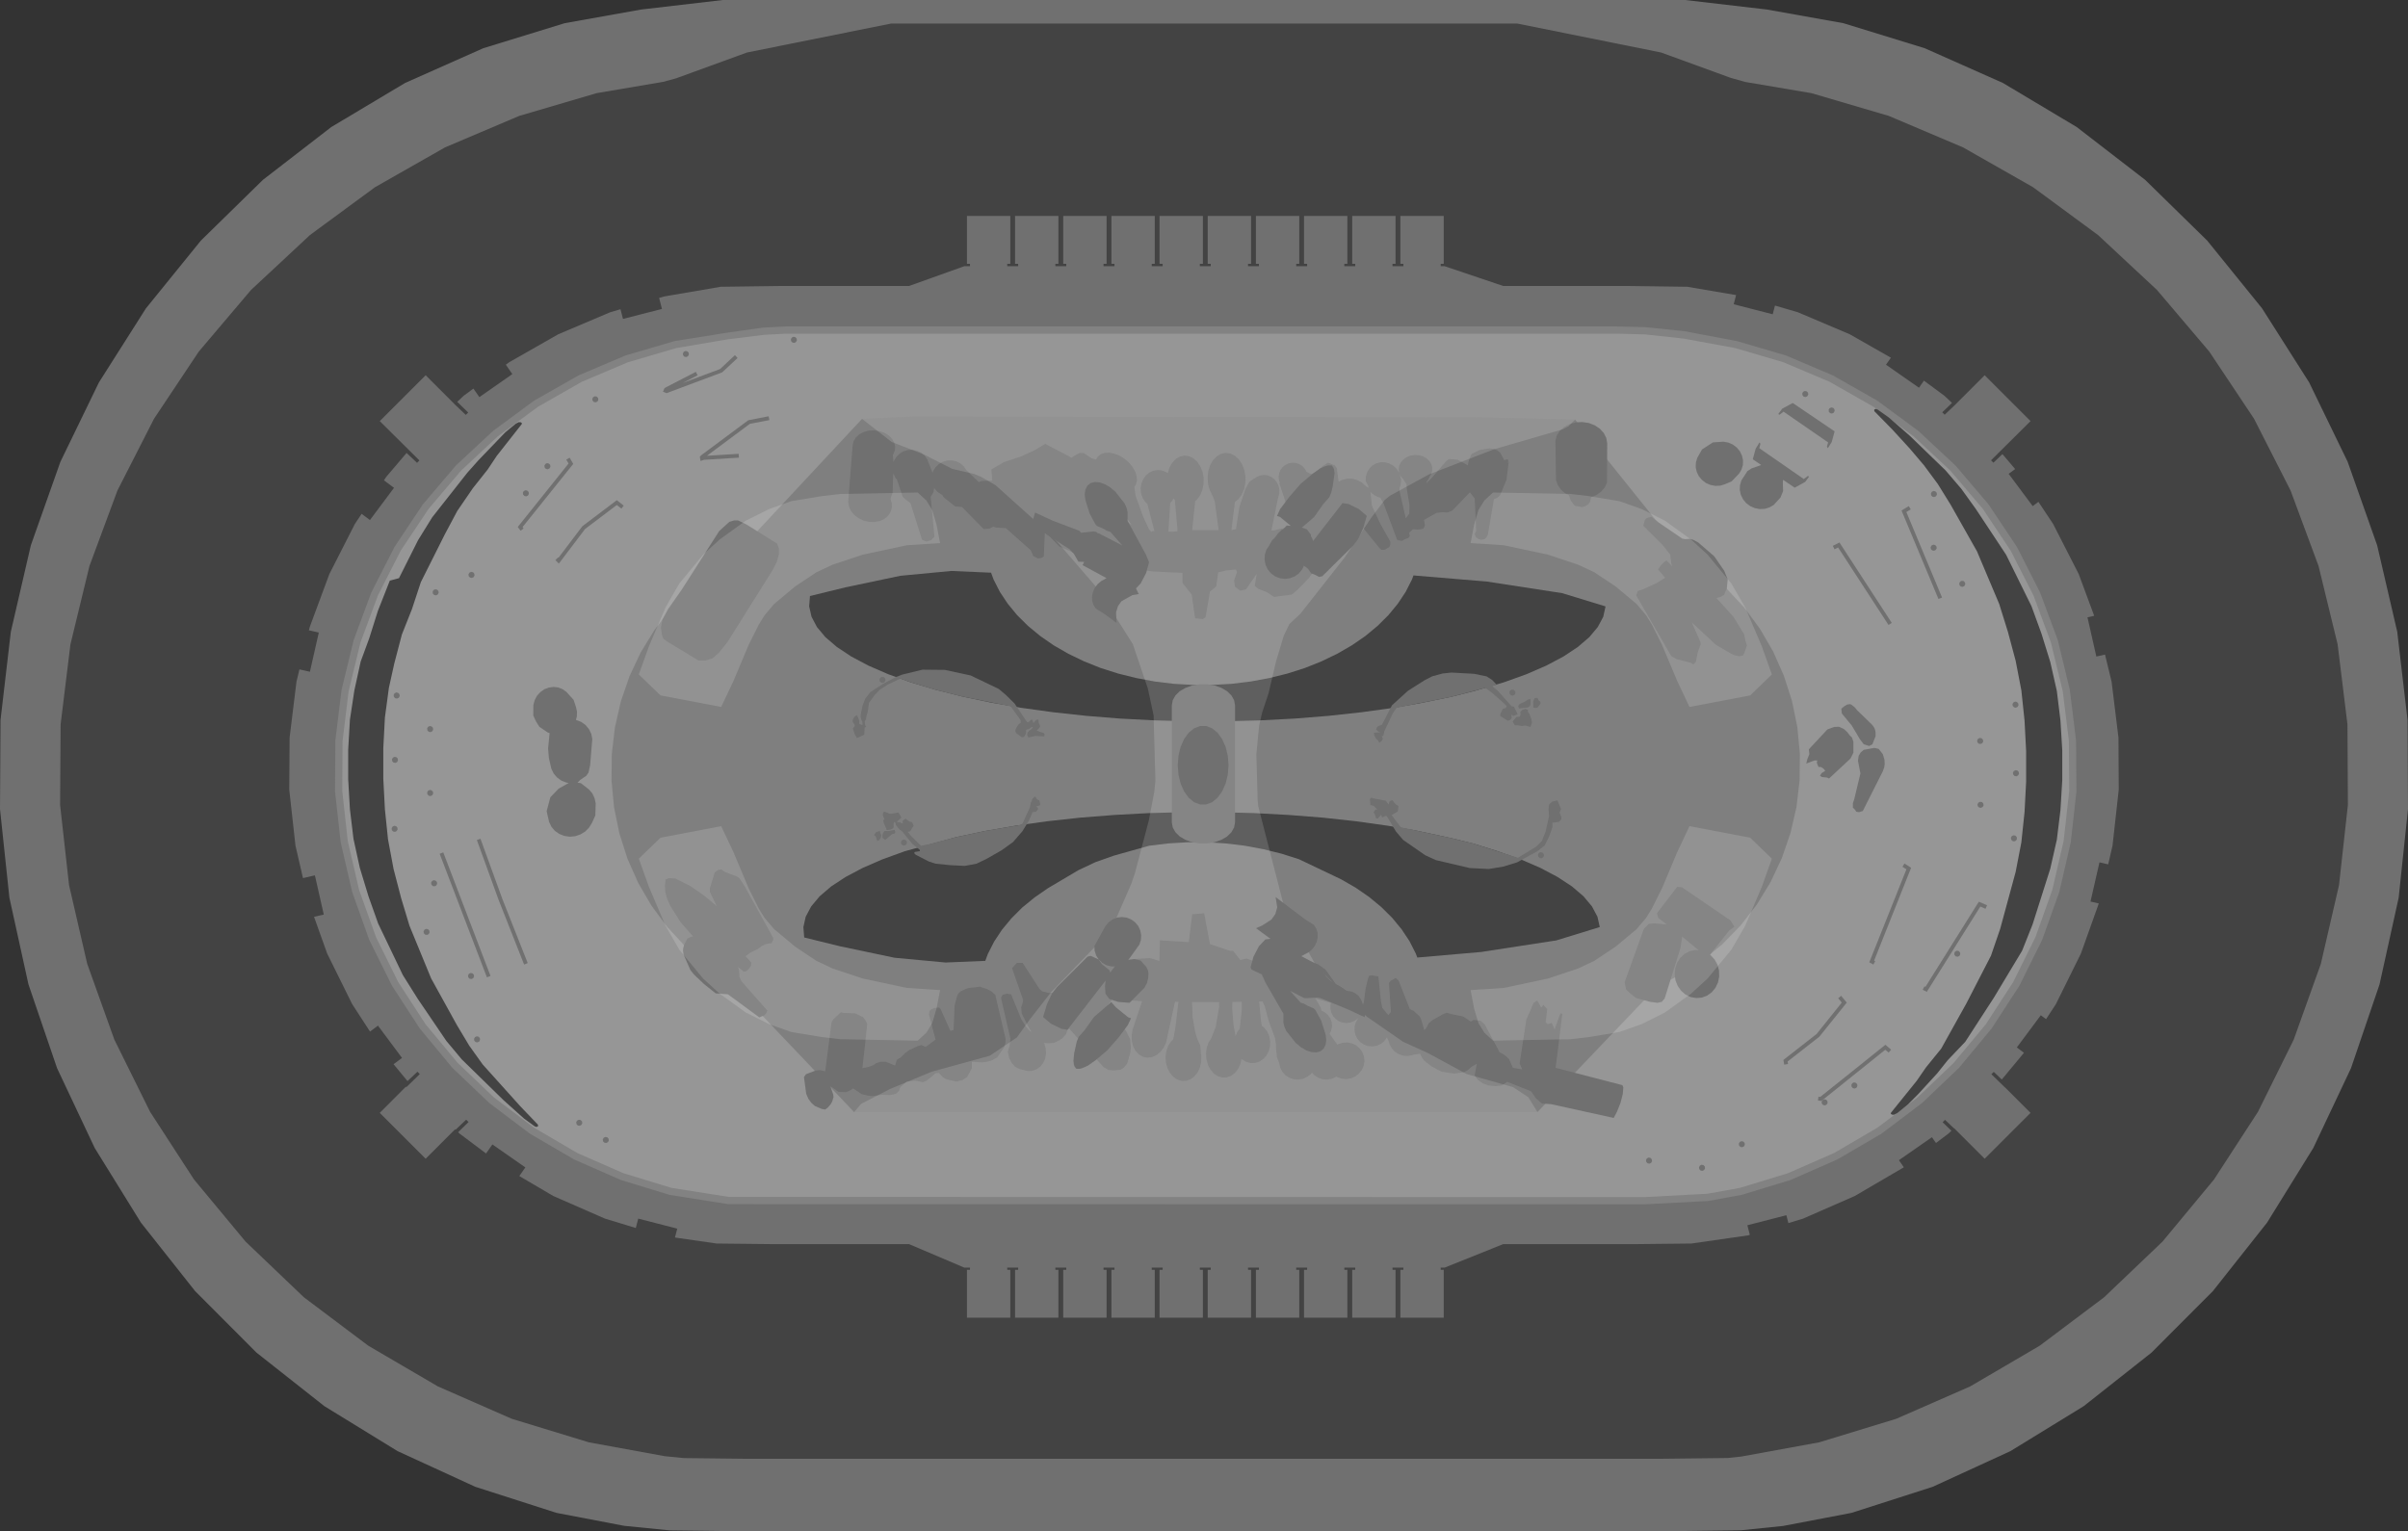 <?xml version="1.0" encoding="UTF-8" standalone="no"?>
<svg xmlns:ffdec="https://www.free-decompiler.com/flash" xmlns:xlink="http://www.w3.org/1999/xlink" ffdec:objectType="shape" height="1060.0px" width="1666.65px" xmlns="http://www.w3.org/2000/svg">
  <rect width="100%" height="100%" fill="#333333" stroke="none"/>
  <g transform="matrix(1.0, 0.0, 0.0, 1.0, 834.15, 531.0)">
    <path d="M603.2 -443.05 L650.55 -406.5 693.5 -364.45 731.5 -317.5 764.1 -266.2 790.75 -211.25 811.15 -153.45 825.05 -93.6 832.2 -32.4 832.5 29.2 826.05 90.5 812.8 150.55 793.05 208.55 766.95 263.8 734.95 315.5 697.45 362.9 654.95 405.5 608.05 442.55 557.3 473.7 503.5 498.4 447.3 516.45 399.95 525.5 370.65 528.5 330.9 529.0 -333.5 529.0 -370.65 528.55 -402.15 525.4 -448.95 516.45 -505.15 498.4 -558.95 473.7 -609.65 442.55 -656.6 405.5 -699.1 362.9 -736.6 315.5 -768.6 263.8 -794.65 208.55 -814.45 150.55 -827.65 90.5 -834.15 29.2 -833.8 -32.4 -826.65 -93.6 -812.8 -153.45 -792.35 -211.25 -765.7 -266.2 -733.15 -317.5 -695.1 -364.45 -652.15 -406.5 -604.85 -443.05 -553.8 -473.55 -499.7 -497.6 -443.3 -514.95 -390.4 -524.4 -333.8 -531.0 332.15 -531.0 388.8 -524.4 441.7 -514.95 498.05 -497.6 552.15 -473.55 603.2 -443.05" fill="#707070" fill-rule="evenodd" stroke="none"/>
    <path d="M524.55 -428.95 L573.05 -401.35 618.0 -368.25 658.8 -330.2 694.95 -287.6 725.9 -241.15 751.2 -191.45 770.6 -139.1 783.8 -84.85 790.6 -29.45 790.9 26.35 784.75 81.85 772.2 136.25 753.4 188.8 728.65 238.8 698.2 285.65 662.6 328.6 622.2 367.15 577.6 400.7 529.45 428.9 478.3 451.3 424.95 467.6 371.0 477.45 361.65 478.45 314.3 479.0 -316.9 479.0 -360.95 478.5 -374.0 477.2 -426.55 467.6 -479.95 451.3 -531.05 428.9 -579.25 400.7 -623.85 367.15 -664.2 328.6 -699.85 285.65 -730.25 238.8 -755.0 188.8 -773.8 136.25 -786.35 81.85 -792.55 26.35 -792.2 -29.45 -785.4 -84.85 -772.25 -139.1 -752.85 -191.45 -727.5 -241.15 -696.55 -287.6 -660.45 -330.2 -619.65 -368.25 -574.65 -401.35 -526.15 -428.95 -474.8 -450.75 -421.25 -466.5 -375.05 -474.35 -366.25 -476.75 -317.15 -494.65 -217.35 -514.7 216.0 -514.7 315.55 -494.65 363.55 -477.15 373.85 -474.25 419.6 -466.5 473.15 -450.75 524.55 -428.95" fill="#434343" fill-rule="evenodd" stroke="none"/>
    <path d="M392.8 -313.4 L394.35 -319.45 410.25 -314.8 446.15 -299.55 474.6 -283.35 471.2 -278.5 494.05 -262.55 497.45 -267.45 511.5 -257.1 516.9 -252.05 510.15 -245.55 511.8 -243.85 519.7 -251.35 519.7 -251.4 539.5 -271.2 571.25 -239.45 543.9 -212.3 545.55 -210.65 551.8 -216.6 560.6 -206.25 556.1 -202.95 572.75 -180.6 576.7 -183.55 586.85 -168.3 604.6 -133.55 615.3 -104.65 610.65 -103.6 616.8 -76.45 622.8 -77.8 627.35 -59.05 632.1 -20.35 632.3 15.7 628.0 54.45 625.0 67.45 618.95 66.05 612.75 93.2 618.5 94.5 606.1 129.2 588.8 164.2 582.0 174.6 578.35 171.9 561.75 194.2 566.7 197.9 551.35 216.4 545.8 211.1 544.15 212.75 553.6 221.95 553.6 221.85 571.25 239.5 539.5 271.25 518.35 250.1 518.25 250.2 512.05 244.3 510.4 246.0 516.5 251.9 514.4 253.85 505.8 260.35 503.0 256.35 480.15 272.25 483.5 277.1 483.25 277.35 449.6 297.05 413.85 312.7 403.65 315.8 402.25 310.35 375.25 317.3 376.95 323.95 375.85 324.3 336.5 329.95 299.25 330.35 206.3 330.35 165.7 346.65 163.0 346.65 163.0 348.15 165.1 348.15 165.1 381.3 135.1 381.3 135.1 348.15 137.2 348.15 137.2 346.65 129.65 346.65 129.65 348.15 131.75 348.15 131.75 381.3 101.75 381.3 101.75 348.15 103.85 348.15 103.85 346.65 96.3 346.65 96.3 348.15 98.4 348.15 98.4 381.3 68.4 381.3 68.4 348.15 70.55 348.15 70.55 346.65 63.0 346.65 63.0 348.15 65.1 348.15 65.1 381.3 35.1 381.3 35.1 348.15 37.2 348.15 37.2 346.65 29.65 346.65 29.65 348.15 31.75 348.15 31.75 381.3 1.75 381.3 1.75 348.15 3.85 348.15 3.85 346.65 -3.7 346.65 -3.7 348.15 -1.6 348.15 -1.6 381.3 -31.6 381.3 -31.6 348.15 -29.45 348.15 -29.45 346.65 -37.0 346.65 -37.0 348.15 -34.9 348.15 -34.9 381.3 -64.9 381.3 -64.9 348.15 -62.8 348.15 -62.8 346.65 -70.35 346.65 -70.35 348.15 -68.25 348.15 -68.25 381.3 -98.25 381.3 -98.25 348.15 -96.15 348.15 -96.15 346.65 -103.7 346.65 -103.7 348.15 -101.6 348.15 -101.6 381.3 -131.6 381.3 -131.6 348.15 -129.45 348.15 -129.45 346.65 -137.0 346.65 -137.0 348.15 -134.9 348.15 -134.9 381.3 -164.9 381.3 -164.9 348.15 -162.8 348.15 -162.8 346.65 -166.7 346.65 -205.0 330.35 -301.05 330.35 -338.15 329.95 -367.0 325.8 -365.4 319.65 -392.4 312.7 -394.1 319.2 -415.45 312.7 -451.2 297.05 -474.7 283.25 -470.55 277.25 -493.35 261.35 -497.75 267.6 -516.05 253.85 -517.05 252.9 -509.85 245.85 -511.5 244.2 -518.85 251.2 -519.15 250.85 -539.55 271.25 -571.3 239.5 -553.1 221.25 -553.05 221.85 -543.6 212.65 -545.25 211.0 -552.1 217.5 -561.75 205.8 -555.9 201.45 -572.55 179.1 -578.05 183.2 -590.4 164.2 -607.7 129.2 -616.8 103.75 -610.05 102.2 -616.2 75.05 -624.45 76.95 -629.65 54.45 -633.95 15.7 -633.7 -20.35 -628.95 -59.05 -626.9 -67.55 -619.65 -65.9 -613.5 -93.05 -620.35 -94.6 -619.75 -96.95 -606.2 -133.55 -588.5 -168.3 -583.85 -175.25 -578.1 -170.95 -561.45 -193.25 -568.4 -198.45 -566.9 -200.75 -552.75 -217.4 -545.5 -210.55 -543.85 -212.2 -571.3 -239.45 -539.55 -271.2 -519.65 -251.3 -519.65 -251.25 -511.75 -243.75 -510.1 -245.4 -517.7 -252.8 -513.1 -257.1 -506.5 -261.95 -502.35 -256.05 -479.55 -272.0 -484.05 -278.5 -481.65 -280.25 -447.8 -299.55 -411.85 -314.8 -404.7 -316.9 -402.95 -310.2 -376.0 -317.1 -377.95 -324.75 -374.45 -325.75 -335.3 -332.45 -293.95 -333.0 -205.0 -333.0 -166.7 -346.7 -162.8 -346.7 -162.8 -348.35 -164.9 -348.35 -164.9 -381.5 -134.9 -381.5 -134.9 -348.35 -137.0 -348.35 -137.0 -346.7 -129.45 -346.7 -129.45 -348.35 -131.6 -348.35 -131.6 -381.5 -101.6 -381.5 -101.6 -348.35 -103.7 -348.35 -103.7 -346.7 -96.15 -346.7 -96.15 -348.35 -98.25 -348.35 -98.25 -381.5 -68.25 -381.5 -68.25 -348.35 -70.35 -348.35 -70.35 -346.7 -62.8 -346.7 -62.8 -348.35 -64.9 -348.35 -64.9 -381.5 -34.9 -381.5 -34.9 -348.35 -37.0 -348.35 -37.0 -346.7 -29.45 -346.7 -29.45 -348.35 -31.6 -348.35 -31.6 -381.5 -1.6 -381.5 -1.6 -348.35 -3.7 -348.35 -3.7 -346.7 3.85 -346.7 3.85 -348.35 1.75 -348.35 1.75 -381.5 31.75 -381.5 31.75 -348.35 29.65 -348.35 29.65 -346.7 37.2 -346.7 37.2 -348.35 35.1 -348.35 35.1 -381.5 65.1 -381.5 65.1 -348.35 63.0 -348.35 63.0 -346.7 70.55 -346.7 70.55 -348.35 68.4 -348.35 68.4 -381.5 98.4 -381.5 98.4 -348.35 96.3 -348.35 96.3 -346.7 103.85 -346.7 103.85 -348.35 101.75 -348.35 101.75 -381.5 131.75 -381.5 131.75 -348.35 129.65 -348.35 129.65 -346.7 137.2 -346.7 137.2 -348.35 135.1 -348.35 135.1 -381.5 165.1 -381.5 165.1 -348.35 163.0 -348.35 163.0 -346.7 165.7 -346.7 206.3 -333.0 292.85 -333.0 333.65 -332.45 367.45 -326.7 365.8 -320.35 392.8 -313.4" fill="#707070" fill-rule="evenodd" stroke="none"/>
    <path d="M387.65 -287.0 L417.3 -276.0 468.0 -250.0 505.0 -218.35 535.65 -185.7 556.0 -156.7 570.65 -128.7 587.0 -89.0 599.3 -28.0 600.1 9.85 598.55 31.2 593.4 63.65 581.65 104.8 562.8 147.0 539.0 183.4 510.3 217.0 470.75 249.0 436.55 270.1 389.0 288.3 345.0 299.0 305.5 301.0 -291.0 301.0 -330.5 299.5 -389.45 289.4 -425.45 274.0 -458.35 256.3 -492.35 231.65 -515.7 210.3 -535.0 187.0 -554.35 159.65 -571.0 128.3 -583.0 99.0 -593.0 65.65 -600.35 21.0 -599.7 -23.0 -595.0 -53.0 -586.35 -86.35 -575.7 -117.7 -565.0 -139.7 -541.7 -175.7 -519.7 -203.7 -495.7 -227.0 -469.0 -247.0 -446.35 -261.0 -411.0 -279.0 -380.35 -287.7 -337.0 -297.0 -307.0 -302.0 295.0 -302.35 335.0 -298.35 387.65 -287.0" fill="#969696" fill-rule="evenodd" stroke="none"/>
    <path d="M373.1 -110.35 L383.9 -95.75 393.1 -79.95 400.5 -63.2 406.15 -45.65 409.85 -27.55 411.6 -9.15 411.4 9.35 409.25 27.75 405.1 45.75 399.1 63.15 391.3 79.75 381.8 95.3 370.65 109.65 358.1 122.6 344.2 134.0 329.25 143.7 Q321.3 147.65 313.3 151.55 L229.95 238.95 -243.0 238.95 -331.75 145.65 -346.55 135.65 -360.15 123.95 -372.4 110.7 -383.2 96.1 -392.4 80.35 -399.85 63.55 -405.45 46.05 -409.15 27.95 -410.9 9.5 -410.7 -9.0 -408.55 -27.35 -404.45 -45.35 -398.45 -62.8 -390.65 -79.4 -381.1 -94.95 -370.0 -109.3 -357.4 -122.25 -343.55 -133.65 -328.55 -143.35 -237.5 -241.0 -203.0 -242.5 189.5 -242.0 256.0 -240.5 332.45 -145.3 347.2 -135.25 360.8 -123.55 373.1 -110.35" fill="#7f7f7f" fill-rule="evenodd" stroke="none"/>
    <path d="M277.1 -111.15 L275.5 -103.95 271.7 -96.85 265.85 -89.85 257.9 -83.05 247.95 -76.45 236.05 -70.15 222.35 -64.2 206.9 -58.65 186.9 -52.75 170.8 -48.65 148.2 -44.0 130.45 -40.95 108.4 -37.9 85.55 -35.4 62.0 -33.5 38.0 -32.25 13.7 -31.6 -10.7 -31.6 -35.0 -32.25 -59.0 -33.5 -82.5 -35.4 -105.4 -37.9 -127.45 -40.95 -148.45 -44.6 -168.3 -48.8 -186.85 -53.5 -203.8 -58.6 -219.35 -64.2 -233.05 -70.15 -244.95 -76.45 -254.9 -83.05 -262.85 -89.85 -268.7 -96.85 -272.45 -103.95 -274.1 -111.15 -273.55 -118.35 -249.0 -124.35 -211.0 -132.35 -175.7 -135.7 -148.2 -134.5 -146.45 -129.75 -142.1 -121.2 -136.65 -113.0 -130.15 -105.1 -122.65 -97.65 -114.15 -90.65 -104.85 -84.2 -94.7 -78.35 -83.8 -73.1 -72.3 -68.5 -60.2 -64.65 -47.7 -61.55 -34.8 -59.15 -21.65 -57.55 -8.35 -56.8 5.0 -56.8 18.3 -57.55 31.45 -59.15 44.35 -61.55 56.9 -64.65 68.95 -68.5 80.45 -73.1 91.35 -78.35 101.5 -84.2 110.85 -90.65 119.3 -97.65 126.8 -105.1 133.3 -113.0 138.75 -121.2 143.1 -129.75 144.15 -132.6 195.0 -128.35 247.0 -120.35 277.1 -111.15" fill="#434343" fill-rule="evenodd" stroke="none"/>
    <path d="M58.0 33.25 L81.55 35.1 104.4 37.6 126.45 40.7 145.45 43.9 169.8 49.15 185.35 52.95 201.5 58.0 218.35 63.95 232.05 69.9 243.95 76.2 253.9 82.75 261.85 89.55 267.7 96.55 271.5 103.7 273.1 110.85 243.0 120.1 191.0 128.1 146.8 131.95 145.75 129.15 141.4 120.6 135.95 112.4 129.45 104.5 121.95 97.05 113.5 90.05 104.15 83.6 94.0 77.75 64.95 63.9 52.85 60.05 40.35 56.95 27.45 54.55 14.3 52.95 1.0 52.15 -12.35 52.15 -25.65 52.95 -38.8 54.55 -63.2 61.4 -75.95 65.9 -87.8 71.5 -108.85 83.95 -118.15 90.4 -126.65 97.35 -134.15 104.85 -140.65 112.7 -146.1 120.95 -150.45 129.5 -152.2 134.25 -179.7 135.4 -215.0 132.1 -253.0 124.1 -277.55 118.05 -278.1 110.85 -276.5 103.7 -272.7 96.55 -266.85 89.55 -258.9 82.75 -248.95 76.2 -237.05 69.9 -223.35 63.95 -207.9 58.35 -172.3 48.55 -152.45 44.35 -131.15 40.65 -109.4 37.6 -86.5 35.1 -63.0 33.25 -39.0 31.95 -14.7 31.3 9.7 31.3 34.0 31.95 58.0 33.25" fill="#434343" fill-rule="evenodd" stroke="none"/>
    <path d="M1.4 -57.25 L6.55 -56.4 11.2 -54.75 15.15 -52.45 18.15 -49.5 20.0 -46.2 20.65 -42.7 20.65 38.4 20.0 41.9 18.15 45.2 15.15 48.15 11.2 50.45 6.55 52.1 1.4 52.95 -3.85 52.95 -9.0 52.1 -13.65 50.45 -17.6 48.15 -20.6 45.2 -22.45 41.9 -23.1 38.4 -23.1 -42.7 -22.45 -46.2 -20.6 -49.5 -17.6 -52.45 -13.65 -54.75 -9.0 -56.4 -3.85 -57.25 1.4 -57.25" fill="#707070" fill-rule="evenodd" stroke="none"/>
    <path d="M25.3 162.6 L18.9 162.7 18.65 167.0 19.65 178.65 21.0 186.35 22.05 183.75 23.9 181.1 25.3 168.3 25.3 162.6 M19.3 127.3 L24.3 133.65 28.65 132.65 34.3 134.65 49.65 134.65 59.3 135.3 72.65 134.3 78.65 137.0 83.3 140.3 90.65 150.65 93.0 151.65 98.1 155.1 99.0 155.1 101.75 155.65 104.25 156.9 106.35 158.75 107.9 161.05 108.85 163.65 109.0 165.2 109.85 162.75 111.0 153.65 112.55 147.0 113.4 144.55 115.4 144.3 119.85 145.0 121.65 162.1 122.55 166.75 126.75 171.85 128.55 169.65 127.2 149.65 128.3 148.1 131.85 146.1 133.85 147.85 141.65 167.65 144.1 168.75 148.3 172.55 149.4 174.55 151.65 182.3 153.0 180.75 154.75 177.4 157.4 175.2 164.55 171.2 167.2 170.1 169.85 171.0 178.55 172.75 183.85 176.3 185.65 175.2 190.55 175.65 193.4 178.1 203.85 197.65 206.1 198.75 208.55 200.55 210.3 202.3 213.0 208.3 219.4 209.4 217.65 205.2 222.3 174.75 225.0 168.75 227.2 163.4 229.85 161.65 232.55 166.55 234.1 164.75 236.75 167.65 235.65 176.75 237.0 178.1 239.85 177.2 241.85 181.65 245.85 170.55 247.2 171.0 242.55 208.3 288.75 220.3 289.4 221.85 289.0 226.55 287.4 232.75 285.0 238.75 282.75 243.0 239.5 233.5 233.0 233.0 229.0 229.5 225.5 224.5 209.0 218.0 205.5 220.5 201.0 221.0 196.0 220.5 192.0 219.0 188.5 216.5 186.5 213.5 188.0 205.5 184.3 207.65 181.85 209.85 179.0 211.4 172.1 212.3 163.65 211.0 156.75 207.4 151.4 203.2 149.65 200.55 148.75 198.55 143.95 199.3 143.2 199.6 140.05 200.15 136.8 199.85 133.8 198.8 131.15 197.05 130.95 196.8 130.75 196.75 130.5 196.3 129.0 194.65 127.55 191.85 127.35 190.85 125.8 187.2 125.6 187.6 123.8 190.0 121.4 191.85 118.65 193.05 115.65 193.5 112.65 193.25 109.85 192.2 107.35 190.55 105.35 188.25 104.0 185.6 103.35 182.65 103.4 179.65 104.25 176.75 105.8 174.15 105.95 174.0 106.1 173.6 105.75 174.0 103.55 175.7 100.95 176.85 98.15 177.3 95.35 177.05 92.7 176.15 90.35 174.55 88.5 172.5 87.25 170.0 86.65 167.3 86.75 164.5 87.05 163.4 76.3 160.3 80.0 166.65 80.4 168.65 82.9 169.9 85.0 171.75 86.6 174.05 87.55 176.65 87.8 179.45 87.3 182.2 86.2 184.75 86.15 184.8 91.5 192.3 92.3 191.8 95.45 190.9 98.65 190.75 101.8 191.45 104.65 192.85 107.05 194.95 108.85 197.6 109.95 200.55 110.25 203.75 109.7 206.9 108.4 209.8 106.4 212.35 103.85 214.3 100.9 215.6 97.7 216.15 94.5 215.85 91.45 214.8 90.85 214.4 90.5 214.65 87.55 215.95 84.35 216.45 81.15 216.2 78.15 215.15 75.45 213.35 73.9 211.6 73.1 212.7 70.5 214.65 67.55 215.95 64.35 216.45 61.15 216.2 58.15 215.15 55.45 213.35 53.35 211.0 51.9 208.15 51.2 205.05 49.65 201.0 49.0 194.65 49.0 192.0 48.3 187.65 44.0 176.0 41.3 166.0 39.75 162.4 37.35 162.45 38.65 176.0 39.25 179.3 40.95 180.6 43.0 183.25 44.35 186.45 45.0 189.9 44.9 193.4 44.0 196.8 42.4 199.8 40.2 202.25 37.5 204.0 34.5 204.95 31.4 205.0 28.4 204.2 25.65 202.55 25.15 202.1 24.35 205.7 22.75 209.1 20.55 211.9 17.85 213.9 14.85 214.95 11.75 215.0 8.7 214.1 5.95 212.2 3.65 209.55 1.9 206.2 0.85 202.4 0.55 198.4 1.05 194.5 2.3 190.85 4.25 187.7 7.3 180.0 9.65 166.0 9.6 162.85 -9.1 162.8 -8.7 173.3 -7.0 183.0 -5.7 187.65 -3.35 193.0 -3.0 198.0 -3.05 198.2 -2.7 200.3 -2.8 204.25 -3.65 208.1 -5.25 211.5 -7.45 214.25 -10.15 216.25 -13.15 217.3 -16.25 217.35 -19.3 216.45 -22.05 214.55 -24.35 211.9 -26.1 208.55 -27.15 204.8 -27.45 200.85 -26.95 196.9 -25.7 193.3 -23.75 190.15 -22.25 188.7 -21.7 186.65 -20.35 178.3 -18.55 162.65 -20.9 162.6 -27.1 191.0 -28.8 194.5 -31.15 197.45 -33.9 199.65 -37.0 200.95 -40.15 201.3 -43.15 200.65 -45.9 199.05 -48.2 196.6 -49.85 193.5 -50.75 189.85 -50.9 185.95 -50.3 182.0 -43.7 162.2 -55.35 161.3 -58.7 160.0 -62.0 157.65 -67.55 165.2 -54.8 182.75 -51.9 188.55 -51.45 193.85 -51.7 197.4 -53.9 205.2 -56.15 208.1 -58.6 209.65 -63.25 210.1 -66.8 209.85 -70.35 207.85 -94.05 181.2 -95.35 182.0 -96.25 185.0 -98.75 187.75 -101.2 189.4 -104.75 191.05 -108.7 191.3 -111.65 191.05 -111.3 191.65 -110.35 195.05 -110.15 198.55 -110.75 201.9 -112.1 204.95 -114.15 207.5 -116.75 209.35 -119.75 210.4 -122.9 210.55 -128.5 209.15 -131.5 207.65 -133.95 204.9 -135.7 201.5 -136.6 197.0 -135.4 193.1 -134.8 188.1 -141.1 161.0 -141.25 159.65 -140.15 157.65 -137.25 157.0 -134.35 157.4 -127.25 174.75 -124.15 179.65 -121.25 183.0 -120.2 183.4 -122.7 179.3 -127.0 170.65 -127.35 166.4 -126.35 163.5 -126.0 161.3 -133.7 139.3 -130.35 135.65 -126.35 135.65 -114.7 153.65 -112.95 155.3 -108.0 156.55 -96.0 155.0 -89.35 143.65 -81.0 136.3 -74.7 134.65 -38.35 132.3 -31.7 134.3 -31.35 120.0 -11.35 121.3 -9.0 102.0 -0.7 101.3 3.3 122.65 17.3 127.3 19.3 127.3" fill="#707070" fill-rule="evenodd" stroke="none"/>
    <path d="M-371.7 -109.35 L-362.35 -122.7 -336.35 -163.35 -329.35 -169.7 -326.0 -170.7 -323.35 -170.7 -317.7 -168.0 -296.35 -154.7 -295.0 -151.35 -295.0 -147.35 -296.35 -142.35 -299.35 -136.35 -330.7 -86.35 -336.35 -79.35 -340.7 -75.35 -345.7 -73.7 -350.7 -73.7 -372.7 -87.0 -375.0 -88.7 -376.0 -91.35 -376.7 -96.7 -375.7 -102.0 -371.7 -109.35" fill="#707070" fill-rule="evenodd" stroke="none"/>
    <path d="M303.2 -167.0 L304.3 -171.0 305.65 -172.35 308.75 -173.25 313.85 -169.25 330.1 -158.15 332.1 -157.7 335.4 -157.9 337.85 -157.25 341.2 -155.45 352.3 -145.9 359.2 -135.9 361.65 -129.9 361.0 -123.25 359.85 -121.0 359.2 -119.25 357.2 -117.9 353.85 -117.0 365.65 -103.9 373.0 -91.9 374.1 -86.8 375.0 -84.15 373.2 -79.0 372.3 -77.25 369.65 -76.6 366.1 -77.45 364.1 -78.35 353.4 -84.6 336.75 -100.15 342.75 -86.6 343.0 -85.0 341.0 -79.7 339.65 -72.8 337.85 -71.0 336.1 -72.15 326.3 -74.6 322.55 -76.8 298.3 -118.8 299.4 -121.9 302.55 -122.8 312.3 -127.25 318.3 -131.0 313.4 -136.8 315.65 -139.9 317.65 -141.9 319.2 -143.0 323.2 -139.0 322.55 -141.25 321.85 -147.0 316.55 -153.7 303.2 -167.0" fill="#707070" fill-rule="evenodd" stroke="none"/>
    <path d="M326.65 83.0 L330.0 83.3 363.65 106.3 366.3 110.65 362.65 113.3 349.4 130.05 349.9 130.4 352.65 133.4 354.6 137.0 355.65 141.05 355.75 145.2 354.9 149.3 353.15 152.95 350.55 156.05 347.35 158.35 343.7 159.7 339.85 160.0 336.0 159.3 332.45 157.6 329.4 154.95 327.05 151.6 325.5 147.75 324.95 143.6 325.3 139.45 326.65 135.55 328.85 132.15 331.75 129.45 335.2 127.6 339.0 126.75 341.5 126.9 330.15 117.5 329.0 125.3 318.0 160.3 316.0 162.65 313.0 163.3 308.0 162.65 298.3 160.0 294.0 156.65 291.3 154.0 290.3 149.0 303.65 112.0 307.0 108.65 310.65 108.3 319.45 109.0 313.65 104.65 312.65 101.3 326.65 83.0" fill="#707070" fill-rule="evenodd" stroke="none"/>
    <path d="M430.65 -26.0 L435.3 -27.7 438.65 -27.85 442.15 -26.2 444.5 -24.0 446.15 -21.85 447.65 -20.35 448.65 -17.5 448.65 -9.85 446.65 -5.85 431.8 8.0 430.3 7.3 426.8 7.0 425.5 6.0 426.65 4.3 429.15 2.65 427.8 1.0 426.0 0.0 424.5 0.0 423.3 -2.85 423.65 -4.5 421.65 -4.5 416.0 -2.35 416.8 -5.5 418.15 -8.85 417.8 -12.2 430.65 -26.0" fill="#707070" fill-rule="evenodd" stroke="none"/>
    <path d="M463.15 -13.2 L466.15 -12.5 469.0 -8.85 470.15 -5.0 470.3 -2.0 470.0 0.15 469.0 3.0 455.15 30.5 452.5 31.3 450.65 31.0 449.65 29.5 448.3 28.15 448.3 25.0 449.15 22.65 453.5 4.5 451.8 -4.35 452.3 -7.7 453.65 -10.0 455.8 -11.85 463.15 -13.2" fill="#707070" fill-rule="evenodd" stroke="none"/>
    <path d="M464.0 -21.35 L461.8 -15.7 459.5 -14.5 455.8 -15.7 453.15 -19.2 447.5 -28.7 440.65 -37.0 440.3 -40.35 442.3 -42.0 444.3 -43.2 446.5 -43.5 447.8 -42.7 449.65 -41.2 451.15 -39.35 461.8 -29.0 463.15 -27.0 463.65 -25.7 464.0 -23.85 464.0 -21.35" fill="#707070" fill-rule="evenodd" stroke="none"/>
    <path d="M-257.45 174.75 L-252.15 169.85 -249.9 170.3 -242.35 170.55 -236.8 173.2 -234.6 176.3 -233.9 178.1 -237.25 208.55 -233.0 207.65 -229.9 206.55 -227.9 205.2 -224.8 204.1 -221.0 204.1 -214.6 206.75 -213.45 202.75 -210.6 201.0 -207.7 198.1 -205.0 196.1 -198.8 193.2 -196.35 192.55 -193.45 193.85 -186.6 188.75 -191.2 171.4 -190.85 169.05 -189.6 167.75 -187.35 166.9 -184.2 166.55 -183.1 167.65 -176.35 182.75 -174.15 182.1 -173.45 165.2 -171.9 159.2 -171.0 157.0 -169.25 155.4 -165.7 153.65 -163.45 153.0 -155.7 152.1 -153.7 153.0 -151.25 153.65 -147.9 155.4 -145.25 157.85 -138.15 188.3 -138.35 191.4 -139.25 194.3 -143.9 201.0 -147.25 203.0 -151.0 204.1 -154.6 204.55 -161.45 204.1 -161.45 208.55 -164.8 214.75 -167.9 216.75 -172.15 217.85 -179.0 216.3 -181.45 215.0 -184.35 211.85 -186.8 212.1 -188.6 213.85 -192.8 217.2 -195.45 218.3 -200.6 217.2 -206.6 217.85 -211.0 221.65 -211.9 224.3 -213.7 226.1 -215.7 226.75 -218.6 227.2 -223.45 227.0 -230.35 227.85 -233.0 227.65 -237.7 226.55 -243.7 222.55 -245.25 223.65 -248.6 225.2 -253.7 225.0 -259.45 221.0 -257.45 226.75 -257.25 228.55 -258.15 231.65 -259.0 233.2 -261.0 235.65 -263.0 237.2 -265.45 236.75 -270.15 234.75 -272.6 232.55 -274.6 229.85 -276.15 226.3 -277.7 214.75 -276.35 212.75 -269.9 210.3 -266.8 209.85 -263.0 210.75 -258.6 176.75 -257.45 174.75" fill="#707070" fill-rule="evenodd" stroke="none"/>
    <path d="M-371.0 77.0 L-366.8 77.2 -356.15 82.55 -346.6 89.2 -338.05 96.35 -342.8 86.55 -342.8 83.85 -339.45 73.0 -337.0 71.2 -334.8 71.0 -332.35 72.75 -324.6 75.65 -322.6 76.75 -318.7 82.65 -299.0 118.3 -299.0 119.65 -300.2 122.15 -301.7 122.15 -304.35 122.8 -307.2 124.15 -309.7 126.15 -314.7 128.5 -318.1 131.05 -314.15 135.4 -314.35 137.65 -315.7 139.65 -317.25 141.2 -318.6 141.65 -319.45 141.65 -323.25 138.55 -322.6 141.0 -322.35 145.4 -321.0 148.3 -303.0 168.75 -303.9 170.55 -305.0 171.85 -308.6 173.4 -330.35 157.4 -338.8 156.75 -346.6 150.55 -353.7 143.85 -356.35 140.55 -361.0 129.85 -361.45 127.2 -361.25 125.4 -360.6 123.0 -358.35 118.75 -355.9 117.65 -354.35 117.2 -355.0 116.75 -363.0 107.65 -370.15 96.3 -372.35 91.4 -373.7 86.55 -373.9 81.85 -373.45 77.85 -371.0 77.0" fill="#707070" fill-rule="evenodd" stroke="none"/>
    <path d="M242.4 -226.0 L243.4 -229.6 245.5 -232.8 248.5 -235.5 252.3 -237.45 256.55 -238.6 261.05 -238.8 265.5 -238.15 269.6 -236.55 273.15 -234.2 275.85 -231.2 277.6 -227.8 278.25 -224.15 278.1 -196.9 276.55 -193.5 273.95 -190.5 270.55 -188.15 267.2 -186.85 266.3 -183.45 265.2 -181.9 263.2 -180.6 261.0 -179.9 255.85 -180.8 253.0 -184.35 251.8 -188.05 249.4 -189.25 246.25 -191.95 244.0 -195.2 242.8 -198.75 242.4 -226.0" fill="#707070" fill-rule="evenodd" stroke="none"/>
    <path d="M-56.35 -175.0 L-63.35 -182.3 -59.35 -173.35 -50.9 -167.55 -56.35 -175.0 M-21.95 -185.9 L-22.8 -184.25 -24.2 -182.75 -25.45 -162.95 -22.5 -162.85 -19.3 -163.2 -19.2 -164.7 -21.05 -184.9 -21.95 -185.9 M135.4 -199.35 L135.8 -199.35 135.5 -198.1 135.55 -197.55 135.05 -194.5 134.5 -193.2 134.5 -191.0 138.85 -172.1 141.25 -175.45 141.4 -181.35 139.55 -192.35 139.3 -195.7 137.1 -199.25 136.85 -199.45 135.2 -201.45 134.3 -203.5 135.25 -200.7 135.4 -199.35 M-244.0 -222.8 L-243.35 -225.6 -241.75 -228.15 -239.4 -230.3 -236.4 -231.9 -233.0 -232.85 -229.3 -233.05 -225.65 -232.6 -222.2 -231.45 -219.2 -229.65 -216.85 -227.4 -215.3 -224.75 -214.6 -221.9 -214.8 -219.05 -215.95 -216.4 -216.15 -216.1 -215.8 -211.35 -215.6 -211.3 -215.35 -212.05 -213.7 -214.75 -211.45 -216.95 -208.7 -218.6 -205.6 -219.45 -202.4 -219.6 -199.3 -218.95 -196.5 -217.55 -194.1 -215.5 -192.35 -212.9 -188.7 -203.6 -188.35 -204.7 -186.7 -207.4 -184.45 -209.65 -181.7 -211.25 -178.6 -212.15 -175.4 -212.25 -172.3 -211.6 -169.5 -210.2 -167.1 -208.15 -165.35 -205.55 -156.7 -197.2 -154.7 -198.0 -147.4 -198.25 -148.0 -206.0 -139.35 -211.0 -127.35 -215.0 -118.0 -219.35 -110.7 -223.7 -92.4 -214.1 -90.6 -215.45 -86.8 -217.45 -83.9 -217.25 -78.6 -213.7 -75.5 -212.8 -74.5 -214.7 -72.45 -216.45 -69.7 -217.45 -66.45 -217.6 -62.9 -216.95 -59.25 -215.5 -55.75 -213.35 -52.65 -210.65 -50.1 -207.5 -48.3 -204.2 -47.35 -200.9 -47.25 -197.85 -48.1 -195.15 -49.05 -193.95 -48.15 -187.7 -43.0 -173.45 -38.85 -164.5 -37.25 -162.75 -36.35 -163.35 -35.15 -163.3 -40.05 -182.15 -41.6 -183.6 -43.35 -186.35 -44.4 -189.5 -44.7 -192.8 -44.2 -196.05 -43.0 -199.1 -41.15 -201.75 -38.75 -203.75 -35.95 -205.1 -32.95 -205.6 -29.9 -205.3 -27.0 -204.15 -25.95 -203.4 -24.75 -207.3 -22.8 -210.65 -20.35 -213.25 -17.4 -214.95 -14.3 -215.6 -11.1 -215.15 -8.1 -213.7 -5.45 -211.25 -3.3 -208.0 -1.8 -204.2 -1.05 -200.0 -1.15 -195.75 -2.0 -191.65 -3.55 -187.95 -5.8 -184.95 -6.9 -184.05 -9.0 -164.0 9.3 -164.0 6.65 -183.7 5.1 -187.8 5.05 -187.85 3.15 -191.6 2.0 -195.8 1.65 -200.3 2.1 -204.7 3.35 -208.8 5.35 -212.3 7.95 -215.05 10.95 -216.8 14.2 -217.45 17.5 -217.0 20.6 -215.45 23.35 -212.9 25.55 -209.55 27.1 -205.55 27.9 -201.15 27.8 -196.7 26.95 -192.4 25.3 -188.55 23.0 -185.4 20.6 -183.45 18.15 -164.0 21.3 -164.7 23.65 -180.0 28.0 -192.85 30.65 -197.5 34.3 -200.0 34.3 -199.75 35.7 -200.85 38.1 -201.85 40.7 -202.2 43.3 -201.85 45.75 -200.85 47.9 -199.2 49.6 -197.1 50.8 -194.65 51.35 -191.95 51.25 -189.2 50.5 -186.6 45.9 -164.0 46.15 -163.85 46.1 -163.65 47.8 -163.85 64.25 -167.65 56.0 -182.35 51.3 -196.35 51.65 -196.85 51.15 -198.1 50.8 -200.6 51.1 -203.1 52.0 -205.45 53.45 -207.45 55.4 -209.1 57.65 -210.15 60.1 -210.65 62.6 -210.5 65.0 -209.75 67.1 -208.45 68.85 -206.65 70.05 -204.45 72.3 -203.2 74.15 -202.7 78.0 -205.35 81.15 -208.2 85.0 -210.7 89.65 -208.85 91.15 -206.85 92.3 -197.85 92.4 -197.45 94.55 -198.65 98.05 -199.55 101.7 -199.6 105.2 -198.7 108.4 -197.0 111.1 -194.5 113.0 -193.25 112.8 -194.85 111.1 -198.0 111.2 -201.15 112.1 -204.1 113.65 -206.7 115.85 -208.8 118.5 -210.25 121.45 -211.0 124.5 -210.95 127.5 -210.1 130.25 -208.55 132.55 -206.35 134.2 -203.75 133.9 -206.2 134.3 -208.7 135.45 -211.0 137.25 -212.95 139.5 -214.55 142.2 -215.6 145.1 -216.0 148.0 -215.85 150.75 -215.05 153.2 -213.75 155.15 -211.9 156.5 -209.75 157.15 -207.35 157.1 -204.85 156.3 -202.45 155.3 -200.95 154.4 -199.0 153.2 -197.25 153.2 -196.5 157.0 -200.35 166.85 -211.8 168.75 -213.15 174.55 -212.8 181.85 -208.8 182.1 -210.6 183.0 -213.7 184.3 -216.6 189.85 -219.45 196.75 -220.6 199.65 -220.15 202.1 -219.25 204.3 -217.45 207.0 -212.35 208.55 -213.0 209.85 -212.6 209.45 -210.1 210.1 -211.45 208.55 -198.8 204.1 -188.15 202.3 -186.35 199.85 -185.45 195.65 -160.8 194.55 -158.8 193.2 -157.7 191.0 -157.25 189.0 -157.9 187.2 -159.25 186.55 -161.25 187.55 -163.45 186.55 -185.9 183.2 -190.15 171.0 -177.45 167.65 -176.15 164.1 -176.35 160.1 -175.9 151.4 -171.0 152.1 -167.25 151.2 -165.25 149.65 -164.6 146.55 -164.35 143.85 -164.6 141.15 -162.1 141.65 -160.0 140.65 -158.5 138.65 -157.85 136.15 -156.5 134.15 -156.85 132.8 -157.35 123.5 -182.35 121.2 -186.45 120.55 -186.5 117.7 -187.75 115.15 -189.6 114.35 -190.6 115.45 -180.75 121.3 -168.2 128.15 -156.0 128.15 -153.85 127.5 -152.35 124.5 -150.5 123.3 -150.35 122.0 -150.35 120.8 -151.35 107.55 -167.6 102.0 -160.35 88.65 -155.7 82.0 -147.7 77.3 -140.35 74.65 -135.0 72.0 -131.0 64.3 -123.0 60.0 -119.35 47.65 -117.7 42.65 -121.0 36.65 -123.35 34.3 -125.35 35.65 -133.7 28.3 -123.0 24.3 -122.0 20.65 -124.7 20.0 -129.0 22.0 -135.0 21.3 -136.7 14.3 -136.0 9.0 -134.7 7.65 -125.0 3.3 -121.35 0.3 -103.7 -1.7 -102.35 -7.0 -103.0 -9.35 -119.35 -15.7 -127.35 -15.7 -134.35 -36.35 -135.35 -68.0 -139.7 -82.35 -143.7 -90.35 -148.0 -101.0 -152.7 -109.35 -161.35 -111.0 -162.0 -111.7 -145.7 -113.35 -144.7 -115.7 -144.35 -119.0 -146.0 -120.7 -150.0 -138.0 -165.35 -144.35 -165.7 -146.7 -166.35 -149.35 -165.0 -153.35 -164.7 -168.35 -180.0 -173.0 -180.35 -181.0 -186.7 -182.05 -188.45 -182.6 -188.65 -185.25 -190.4 -187.3 -192.75 -187.6 -193.3 -188.0 -190.35 -190.0 -187.0 -187.35 -159.35 -189.7 -157.0 -193.0 -156.0 -196.0 -157.35 -204.0 -182.7 -206.35 -184.35 -209.35 -187.0 -213.35 -199.0 -214.3 -200.05 -215.75 -202.85 -215.9 -203.55 -216.35 -189.7 -217.65 -186.35 -217.7 -185.7 -217.8 -185.5 -216.9 -182.7 -216.85 -179.55 -217.75 -176.5 -219.5 -173.85 -222.05 -171.7 -225.25 -170.25 -228.8 -169.55 -232.6 -169.65 -236.35 -170.5 -239.8 -172.15 -242.8 -174.4 -245.1 -177.15 -246.55 -180.25 -247.1 -183.45 -244.0 -222.8" fill="#707070" fill-rule="evenodd" stroke="none"/>
    <path d="M214.3 -28.85 L212.8 -31.5 215.3 -34.5 217.65 -34.85 218.3 -36.2 218.15 -38.2 219.5 -39.5 221.5 -40.2 223.5 -39.5 223.3 -38.35 224.5 -36.5 225.8 -33.0 226.15 -30.5 225.15 -27.7 221.5 -28.7 219.15 -28.35 216.3 -28.85 214.3 -28.85" fill="#707070" fill-rule="evenodd" stroke="none"/>
    <path d="M228.0 -47.7 L230.0 -47.85 230.8 -46.0 232.0 -45.2 232.15 -44.0 230.3 -41.35 229.15 -40.85 227.0 -41.0 227.15 -43.7 227.0 -45.2 228.0 -47.7" fill="#707070" fill-rule="evenodd" stroke="none"/>
    <path d="M217.5 -43.5 L221.15 -45.2 223.15 -46.5 225.15 -47.2 225.15 -43.7 224.8 -42.2 223.3 -41.2 217.15 -40.5 216.65 -42.2 217.5 -43.5" fill="#707070" fill-rule="evenodd" stroke="none"/>
    <path d="M186.0 -64.5 L194.8 -62.7 198.65 -60.2 201.8 -56.85 198.55 -56.0 202.55 -52.7 212.1 -42.0 213.65 -41.8 216.3 -36.45 213.1 -35.25 212.1 -36.35 212.0 -35.0 212.2 -34.0 211.75 -33.35 210.75 -32.35 209.4 -32.0 205.1 -34.7 204.2 -35.15 204.3 -36.8 205.4 -38.9 205.85 -40.0 207.0 -40.6 208.0 -40.8 208.65 -42.15 206.85 -44.0 198.55 -51.35 193.85 -54.75 170.8 -48.65 132.5 -41.0 129.8 -37.0 124.0 -24.7 123.3 -21.5 122.15 -21.35 123.0 -19.5 122.0 -17.85 120.5 -16.7 119.5 -18.5 118.3 -19.5 117.0 -21.85 116.8 -23.7 121.3 -24.0 119.8 -24.5 118.3 -25.85 119.0 -27.7 120.3 -28.5 122.3 -29.2 129.3 -42.7 140.3 -52.7 151.8 -60.0 157.1 -62.75 164.3 -64.7 170.5 -65.35 186.0 -64.5" fill="#707070" fill-rule="evenodd" stroke="none"/>
    <path d="M247.4 -233.75 L200.0 -220.0 154.95 -202.6 127.9 -187.8 124.2 -184.8 114.95 -172.6 96.5 -145.0 65.9 -106.1 58.3 -99.0 54.35 -90.8 49.0 -73.0 43.9 -51.1 39.45 -37.75 37.35 -28.85 35.4 -8.8 36.3 23.2 36.75 27.35 54.9 97.9 76.9 137.95 111.95 172.95 137.0 190.3 154.0 198.0 181.0 212.65 213.0 221.65 223.65 228.65 229.95 238.95 -243.0 238.95 -238.1 233.25 -218.1 222.95 -189.35 211.0 -149.1 199.95 -130.35 187.3 -121.0 174.3 -106.7 156.0 -70.25 118.25 -61.8 105.35 -51.15 80.95 -48.6 73.4 -39.0 37.0 -35.2 17.2 -34.45 9.45 -35.7 -35.7 -39.7 -54.35 -50.1 -85.1 -74.1 -123.1 -105.7 -159.7 -145.0 -195.0 -155.1 -200.85 -159.85 -202.85 -175.0 -206.35 -195.0 -216.5 -217.0 -225.0 -237.5 -241.0 -203.0 -242.5 189.5 -242.0 256.0 -240.5 251.55 -236.0 247.4 -233.75" fill="#ffffff" fill-opacity="0.149" fill-rule="evenodd" stroke="none"/>
    <path d="M-316.0 84.0 L-308.95 98.1 -304.95 104.55 -298.35 112.3 -283.8 124.45 -269.0 134.3 -258.0 139.5 -237.0 146.5 -206.5 153.0 -183.5 154.5 -186.0 167.5 -189.0 177.5 -193.0 184.0 -199.0 189.5 -252.5 188.5 -265.35 187.0 -286.5 183.5 -302.0 178.0 -318.0 170.0 -336.0 157.0 -347.5 146.5 -364.0 126.5 -373.45 110.1 -385.0 83.0 -392.0 63.5 -377.0 49.0 -335.0 41.0 -326.5 59.0 -316.0 84.0" fill="#ffffff" fill-opacity="0.149" fill-rule="evenodd" stroke="none"/>
    <path d="M385.25 83.0 L373.7 110.1 364.2 126.5 347.7 146.5 336.2 157.0 318.2 170.0 302.2 178.0 286.7 183.5 265.6 187.0 252.7 188.5 199.2 189.5 193.25 184.0 189.2 177.5 186.2 167.5 183.7 154.5 206.7 153.0 237.2 146.5 258.2 139.5 269.25 134.3 284.05 124.45 298.6 112.3 305.15 104.55 309.15 98.1 316.2 84.0 326.7 59.0 335.2 41.0 377.2 49.0 392.2 63.5 385.25 83.0" fill="#ffffff" fill-opacity="0.149" fill-rule="evenodd" stroke="none"/>
    <path d="M-347.5 -147.0 L-336.0 -157.5 -318.0 -170.5 -302.0 -178.5 -286.5 -184.0 -265.35 -187.5 -252.5 -189.0 -199.0 -190.0 -193.0 -184.5 -189.0 -178.0 -186.0 -168.0 -183.5 -155.0 -206.5 -153.5 -237.0 -147.0 -258.0 -140.0 -269.0 -134.85 -283.8 -125.0 -298.35 -112.85 -304.95 -105.05 -308.95 -98.6 -316.0 -84.5 -326.5 -59.55 -335.0 -41.55 -377.0 -49.55 -392.0 -64.05 -385.0 -83.5 -373.45 -110.6 -364.0 -127.0 -347.5 -147.0" fill="#ffffff" fill-opacity="0.149" fill-rule="evenodd" stroke="none"/>
    <path d="M302.2 -178.5 L318.2 -170.5 336.2 -157.5 347.7 -147.0 364.2 -127.0 373.7 -110.6 385.25 -83.5 392.2 -64.05 377.2 -49.55 335.2 -41.55 326.7 -59.55 316.2 -84.5 309.15 -98.6 305.15 -105.05 298.6 -112.85 284.05 -125.0 269.25 -134.85 258.2 -140.0 237.2 -147.0 206.7 -153.5 183.7 -155.0 186.2 -168.0 189.2 -178.0 193.25 -184.5 199.2 -190.0 252.7 -189.0 265.6 -187.5 286.7 -184.0 302.2 -178.5" fill="#ffffff" fill-opacity="0.149" fill-rule="evenodd" stroke="none"/>
    <path d="M481.95 -177.55 L486.95 -180.6 488.35 -178.35 485.3 -176.5 510.0 -117.3 507.5 -116.3 481.95 -177.55" fill="#707070" fill-rule="evenodd" stroke="none"/>
    <path d="M475.2 -99.75 L472.95 -98.3 438.05 -151.95 435.55 -150.7 434.4 -153.1 439.0 -155.4 475.2 -99.75" fill="#707070" fill-rule="evenodd" stroke="none"/>
    <path d="M482.6 69.1 L484.0 66.85 488.6 69.8 463.0 134.05 463.75 134.5 462.45 136.8 459.65 135.25 485.35 70.85 482.6 69.1" fill="#707070" fill-rule="evenodd" stroke="none"/>
    <path d="M496.6 154.3 L497.8 151.9 498.5 152.25 535.45 93.3 541.15 95.75 540.1 98.2 536.5 96.65 499.45 155.7 496.6 154.3" fill="#707070" fill-rule="evenodd" stroke="none"/>
    <path d="M400.3 -246.0 L397.5 -243.85 396.65 -244.35 399.3 -248.0 406.65 -252.0 435.65 -232.35 433.65 -225.0 431.0 -220.7 430.3 -221.7 431.15 -224.7 400.3 -246.0" fill="#707070" fill-rule="evenodd" stroke="none"/>
    <path d="M343.9 -219.85 L351.4 -224.7 358.7 -225.2 362.05 -224.6 365.2 -223.2 367.95 -221.15 370.1 -218.5 371.55 -215.5 372.25 -212.3 372.15 -209.0 371.2 -205.9 369.5 -203.1 364.4 -197.75 359.65 -195.7 356.45 -194.75 353.05 -194.6 349.7 -195.25 346.55 -196.6 343.85 -198.7 341.65 -201.3 340.2 -204.3 339.5 -207.55 339.65 -210.8 340.55 -213.95 343.9 -219.85" fill="#707070" fill-rule="evenodd" stroke="none"/>
    <path d="M384.85 -209.05 L379.0 -213.0 381.0 -220.35 383.65 -224.7 384.3 -223.7 383.5 -220.7 414.3 -199.35 417.15 -201.5 418.0 -201.0 415.3 -197.35 408.0 -193.35 399.95 -198.8 399.8 -196.5 400.0 -191.0 398.15 -186.5 393.5 -181.4 390.55 -179.7 387.3 -178.7 383.8 -178.55 380.4 -179.2 377.2 -180.6 374.4 -182.7 372.2 -185.4 370.7 -188.5 370.0 -191.8 370.15 -195.15 371.1 -198.35 375.3 -204.85 378.15 -206.7 384.85 -209.05" fill="#707070" fill-rule="evenodd" stroke="none"/>
    <path d="M-17.0 -13.9 L-14.6 -19.35 -11.45 -23.7 -7.7 -26.75 -3.55 -28.35 0.7 -28.35 4.8 -26.75 8.55 -23.7 11.7 -19.35 14.15 -13.9 15.65 -7.75 16.15 -1.2 15.65 5.35 14.15 11.5 11.7 16.95 8.55 21.3 4.8 24.4 0.7 25.95 -3.55 25.95 -7.7 24.4 -11.45 21.3 -14.6 16.95 -17.0 11.5 -18.5 5.35 -19.0 -1.2 -18.5 -7.75 -17.0 -13.9" fill="#707070" fill-rule="evenodd" stroke="none"/>
    <path d="M525.0 -128.65 L525.9 -127.7 526.05 -126.4 525.4 -125.25 524.25 -124.7 522.95 -124.95 522.05 -125.9 521.9 -127.2 522.55 -128.35 523.7 -128.9 525.0 -128.65" fill="#707070" fill-rule="evenodd" stroke="none"/>
    <path d="M505.25 -153.65 L506.1 -152.7 506.3 -151.4 505.65 -150.25 504.45 -149.7 503.15 -149.95 502.25 -150.9 502.1 -152.2 502.75 -153.35 Q503.35 -153.6 503.95 -153.9 L505.25 -153.65" fill="#707070" fill-rule="evenodd" stroke="none"/>
    <path d="M505.4 -190.8 L506.3 -189.85 506.45 -188.55 505.8 -187.4 504.6 -186.85 503.35 -187.1 502.45 -188.1 502.3 -189.4 502.9 -190.5 504.1 -191.1 505.4 -190.8" fill="#707070" fill-rule="evenodd" stroke="none"/>
    <path d="M561.1 -41.0 L559.8 -41.3 558.9 -42.25 558.75 -43.55 559.4 -44.7 560.6 -45.25 561.85 -45.0 562.75 -44.0 562.9 -42.7 562.3 -41.6 561.1 -41.0" fill="#707070" fill-rule="evenodd" stroke="none"/>
    <path d="M538.5 -17.55 L537.85 -16.45 536.65 -15.9 535.35 -16.15 534.45 -17.1 534.3 -18.4 534.95 -19.55 536.15 -20.1 537.4 -19.85 538.3 -18.9 538.5 -17.55" fill="#707070" fill-rule="evenodd" stroke="none"/>
    <path d="M563.1 3.5 L563.25 4.8 562.6 5.9 561.4 6.5 560.1 6.2 559.25 5.25 559.05 3.95 559.7 2.8 Q560.3 2.55 560.9 2.25 L562.2 2.5 563.1 3.5" fill="#707070" fill-rule="evenodd" stroke="none"/>
    <path d="M470.8 192.35 L474.75 195.75 473.0 197.75 470.7 195.8 426.5 231.25 424.15 230.95 424.45 228.3 425.7 228.45 470.8 192.35" fill="#707070" fill-rule="evenodd" stroke="none"/>
    <path d="M423.15 184.9 L440.6 163.15 438.1 160.15 440.15 158.45 444.05 163.15 425.05 186.8 424.9 186.9 403.1 203.95 403.4 205.65 400.75 206.1 400.2 202.85 423.15 184.9" fill="#707070" fill-rule="evenodd" stroke="none"/>
    <path d="M518.6 130.2 L518.45 128.9 519.1 127.75 520.3 127.2 521.55 127.45 522.45 128.4 522.6 129.7 522.0 130.85 520.8 131.4 519.5 131.15 518.6 130.2" fill="#707070" fill-rule="evenodd" stroke="none"/>
    <path d="M536.4 24.1 L537.7 24.35 538.55 25.3 538.75 26.6 538.1 27.75 Q537.5 28.05 536.9 28.3 L535.6 28.05 534.7 27.1 534.55 25.8 535.2 24.65 536.4 24.1" fill="#707070" fill-rule="evenodd" stroke="none"/>
    <path d="M560.8 47.55 L561.7 48.55 561.85 49.85 561.2 51.0 560.0 51.55 558.7 51.25 557.85 50.3 557.65 49.0 558.3 47.85 559.5 47.3 560.8 47.55" fill="#707070" fill-rule="evenodd" stroke="none"/>
    <path d="M450.35 218.7 L451.25 219.65 451.4 220.95 450.75 222.1 449.55 222.65 448.3 222.4 447.4 221.4 447.25 220.1 447.85 219.0 449.05 218.4 450.35 218.7" fill="#707070" fill-rule="evenodd" stroke="none"/>
    <path d="M426.8 233.1 L426.65 231.8 427.3 230.65 428.45 230.1 429.75 230.35 430.65 231.3 430.8 232.6 430.15 233.75 429.0 234.3 427.7 234.05 426.8 233.1" fill="#707070" fill-rule="evenodd" stroke="none"/>
    <path d="M372.45 259.35 L373.35 260.3 373.5 261.6 372.85 262.75 371.65 263.3 370.4 263.05 369.5 262.1 369.35 260.8 370.0 259.65 371.15 259.1 372.45 259.35" fill="#707070" fill-rule="evenodd" stroke="none"/>
    <path d="M344.9 275.7 L345.8 276.65 345.95 277.95 345.3 279.1 344.1 279.65 342.85 279.4 341.95 278.4 341.8 277.1 342.4 276.0 343.6 275.4 344.9 275.7" fill="#707070" fill-rule="evenodd" stroke="none"/>
    <path d="M308.25 270.7 L309.1 271.65 309.3 272.95 308.65 274.1 307.45 274.65 306.15 274.4 305.25 273.4 305.1 272.1 305.75 271.0 306.95 270.4 308.25 270.7" fill="#707070" fill-rule="evenodd" stroke="none"/>
    <path d="M233.45 59.25 L234.35 60.25 234.5 61.55 233.85 62.7 232.65 63.25 231.4 63.0 230.5 62.0 230.35 60.7 230.95 59.55 232.15 59.0 233.45 59.25" fill="#707070" fill-rule="evenodd" stroke="none"/>
    <path d="M211.6 -49.6 L210.7 -50.6 210.55 -51.9 211.2 -53.0 212.4 -53.6 213.65 -53.3 214.55 -52.35 214.75 -51.05 214.1 -49.9 212.9 -49.35 211.6 -49.6" fill="#707070" fill-rule="evenodd" stroke="none"/>
    <path d="M125.15 23.4 L125.8 24.5 127.0 26.0 127.65 23.65 129.65 23.0 131.3 25.3 132.15 26.05 133.5 26.8 133.75 27.55 133.3 30.9 129.0 33.3 135.4 41.75 169.8 49.15 185.35 52.95 216.4 62.9 229.15 55.15 233.0 51.3 235.65 44.65 238.0 34.0 237.65 29.3 238.0 26.0 240.15 24.0 243.8 23.15 246.3 29.15 245.3 31.65 246.5 34.65 246.5 36.15 245.0 38.0 240.3 38.65 240.3 41.8 238.0 48.3 235.0 54.3 230.0 58.3 216.0 66.0 206.3 69.0 196.3 70.65 183.15 70.0 159.65 64.5 152.25 61.1 137.0 50.5 132.0 44.65 126.3 35.0 125.25 33.75 122.4 35.0 121.8 33.05 119.65 35.55 118.3 35.65 117.55 33.0 116.55 31.3 117.9 29.4 119.3 29.65 116.65 27.0 114.3 26.3 114.0 22.15 115.0 21.25 116.4 21.75 125.15 23.4" fill="#707070" fill-rule="evenodd" stroke="none"/>
    <path d="M-112.2 173.15 L-109.5 164.15 -106.0 156.8 -102.7 152.5 -81.35 131.3 -79.2 130.8 -73.65 133.35 -71.5 136.5 -66.35 140.65 -65.75 142.25 -62.5 138.1 -65.0 138.1 -68.25 137.3 -71.2 135.65 -73.65 133.35 -75.45 130.55 -76.5 127.35 -76.7 124.0 -69.0 110.1 -66.85 107.55 -64.15 105.55 -61.05 104.3 -57.7 103.9 -54.35 104.3 -51.25 105.55 -48.5 107.55 -46.35 110.1 -44.95 113.15 -44.3 116.45 -44.5 119.8 -45.55 123.0 -53.0 133.35 -53.4 133.75 -49.0 133.0 -44.7 134.0 -40.8 138.4 -39.7 140.65 -39.25 142.75 -39.45 146.2 -40.3 149.7 -42.15 153.0 -52.35 163.3 -60.35 162.65 -66.35 160.65 -69.0 157.0 -69.35 152.0 -68.9 147.85 -95.35 182.0 -99.5 181.3 -106.7 177.8 -112.2 173.15" fill="#707070" fill-rule="evenodd" stroke="none"/>
    <path d="M49.85 97.2 L48.75 90.1 69.0 105.4 75.25 109.35 76.85 111.8 77.75 114.65 77.9 117.7 77.3 120.8 75.95 123.75 74.0 126.3 71.55 128.35 66.55 131.0 77.4 136.75 80.3 139.2 83.4 144.55 86.55 147.85 102.3 158.0 112.1 167.0 110.3 173.2 98.3 167.65 79.65 160.0 77.65 159.65 69.65 160.1 68.1 159.85 58.75 155.0 66.1 163.2 68.3 163.85 71.0 165.4 75.2 167.2 76.3 168.3 80.3 175.65 83.35 185.3 83.8 189.15 83.3 192.5 81.95 195.1 79.75 196.9 76.85 197.65 73.5 197.4 69.8 196.15 66.1 193.95 62.55 190.95 56.1 182.75 54.75 179.65 54.1 176.75 54.1 170.75 41.65 149.2 39.2 143.65 32.1 140.3 31.4 138.75 33.4 131.4 37.2 124.1 41.65 119.4 45.2 119.0 35.2 111.65 39.65 109.65 45.85 105.65 48.55 101.85 49.85 97.2" fill="#707070" fill-rule="evenodd" stroke="none"/>
    <path d="M-87.5 186.8 L-83.5 182.3 -77.0 173.15 -65.0 162.8 -61.7 166.5 -53.35 173.3 -51.35 174.0 -53.5 178.65 -59.7 187.0 -67.7 196.15 -76.0 203.15 -81.2 206.8 -84.5 208.3 -86.85 209.0 -89.2 209.0 -90.35 207.5 -90.85 206.15 -91.2 203.5 -90.7 198.3 -88.85 190.0 -87.5 186.8" fill="#707070" fill-rule="evenodd" stroke="none"/>
    <path d="M82.85 -208.15 L85.2 -208.8 87.55 -208.8 88.7 -207.3 89.2 -206.0 89.55 -203.3 88.2 -194.0 87.2 -189.8 85.85 -186.65 81.85 -182.15 75.35 -173.0 66.9 -165.7 70.45 -164.5 73.15 -160.8 73.2 -159.7 73.95 -158.55 74.65 -156.4 95.05 -182.7 99.2 -182.05 106.35 -178.55 111.85 -173.85 109.2 -164.85 105.7 -157.55 102.35 -153.2 81.05 -132.05 78.85 -131.55 76.05 -133.05 73.3 -134.1 71.2 -137.2 68.35 -139.35 67.15 -136.8 64.9 -134.05 62.0 -131.95 58.7 -130.65 55.2 -130.2 51.7 -130.65 48.4 -131.95 45.5 -134.05 43.25 -136.8 41.75 -140.05 41.1 -143.55 41.3 -147.15 42.4 -150.55 44.35 -153.3 44.4 -153.55 46.25 -156.8 48.45 -159.0 50.25 -161.55 52.8 -164.0 54.05 -164.7 56.45 -167.15 59.3 -166.9 51.7 -173.15 49.7 -173.8 51.85 -178.5 58.05 -186.8 66.05 -196.0 74.35 -203.0 79.55 -206.65 82.85 -208.15" fill="#707070" fill-rule="evenodd" stroke="none"/>
    <path d="M-65.7 -162.8 L-67.9 -163.45 -70.6 -165.0 -74.8 -166.8 -75.9 -167.9 -79.9 -175.25 -82.95 -184.9 -83.4 -188.75 -82.9 -192.1 -81.55 -194.75 -79.35 -196.5 -76.45 -197.3 -73.1 -197.05 -69.45 -195.75 -65.7 -193.55 -62.15 -190.55 -55.7 -182.35 -54.35 -179.25 -53.7 -176.35 -53.7 -170.35 -41.0 -147.0 -38.85 -141.7 -40.85 -134.35 -44.65 -127.05 -47.9 -123.6 -46.0 -119.7 -50.35 -119.0 -58.0 -114.7 -60.35 -111.35 -61.7 -107.0 -61.35 -99.7 -69.4 -105.7 -75.7 -109.65 -77.3 -112.1 -78.2 -114.95 -78.35 -118.0 -77.7 -121.1 -76.4 -124.0 -74.45 -126.6 -72.0 -128.65 -68.35 -130.7 -68.25 -130.7 -84.85 -139.7 -83.75 -141.95 -87.75 -142.15 -90.85 -147.5 -93.95 -150.8 -109.75 -160.9 -119.55 -169.9 -117.75 -176.15 -105.75 -170.6 -87.1 -163.5 -85.9 -162.15 -77.1 -163.05 -75.55 -162.8 -74.1 -161.65 -73.95 -161.9 -57.35 -153.35 -65.7 -162.8" fill="#707070" fill-rule="evenodd" stroke="none"/>
    <path d="M-440.65 -210.05 L-442.2 -212.8 -439.85 -214.1 -437.4 -209.8 -472.45 -166.1 -471.75 -165.15 -473.85 -163.55 -475.8 -166.15 -440.65 -210.05" fill="#707070" fill-rule="evenodd" stroke="none"/>
    <path d="M-431.1 -166.65 L-407.25 -184.7 -402.45 -180.95 -404.05 -178.85 -407.25 -181.35 -429.2 -164.75 -447.35 -140.8 -449.75 -143.2 -447.85 -145.1 -447.6 -144.85 -431.1 -166.65" fill="#707070" fill-rule="evenodd" stroke="none"/>
    <path d="M-349.8 -214.75 L-348.7 -215.9 -316.25 -240.05 -302.15 -242.8 -301.65 -240.15 -315.15 -237.55 -344.85 -215.45 -322.9 -216.8 -322.7 -214.15 -346.8 -212.65 -349.3 -211.85 -349.8 -214.75" fill="#707070" fill-rule="evenodd" stroke="none"/>
    <path d="M-335.75 -275.5 L-325.5 -285.1 -323.65 -283.15 -334.3 -273.2 -372.8 -258.8 -375.3 -259.8 -374.2 -262.35 -352.55 -273.55 -351.3 -271.15 -361.6 -265.85 -335.75 -275.5" fill="#707070" fill-rule="evenodd" stroke="none"/>
    <path d="M-504.1 50.6 L-501.6 49.7 -486.45 91.4 -468.9 135.8 -471.4 136.8 -488.95 92.3 -504.1 50.6" fill="#707070" fill-rule="evenodd" stroke="none"/>
    <path d="M-529.85 60.1 L-527.35 59.15 -494.65 144.7 -497.15 145.65 -529.85 60.1" fill="#707070" fill-rule="evenodd" stroke="none"/>
    <path d="M431.65 -245.9 L431.5 -247.2 432.1 -248.35 433.3 -248.9 434.6 -248.65 435.5 -247.7 435.65 -246.4 435.0 -245.25 433.8 -244.7 432.55 -244.95 431.65 -245.9" fill="#707070" fill-rule="evenodd" stroke="none"/>
    <path d="M413.25 -258.65 L413.85 -259.75 415.05 -260.35 416.35 -260.05 417.25 -259.1 417.4 -257.8 416.75 -256.65 415.55 -256.1 414.3 -256.35 413.4 -257.35 413.25 -258.65" fill="#707070" fill-rule="evenodd" stroke="none"/>
    <path d="M-283.65 -297.55 L-282.75 -296.6 -282.6 -295.3 -283.25 -294.15 -284.45 -293.6 -285.7 -293.85 -286.6 -294.85 -286.75 -296.15 -286.15 -297.25 -284.95 -297.85 -283.65 -297.55" fill="#707070" fill-rule="evenodd" stroke="none"/>
    <path d="M-358.4 -287.75 L-357.5 -286.8 -357.35 -285.5 -358.0 -284.35 -359.2 -283.8 -360.45 -284.05 -361.35 -285.0 -361.5 -286.3 -360.9 -287.45 -359.7 -288.0 -358.4 -287.75" fill="#707070" fill-rule="evenodd" stroke="none"/>
    <path d="M-422.35 -256.65 L-421.1 -256.4 -420.2 -255.45 -420.0 -254.15 -420.65 -253.0 -421.85 -252.45 -423.15 -252.7 -424.05 -253.65 -424.2 -254.95 -423.55 -256.1 -422.35 -256.65" fill="#707070" fill-rule="evenodd" stroke="none"/>
    <path d="M-457.35 -208.65 L-456.7 -209.75 -455.55 -210.35 -454.25 -210.05 -453.35 -209.1 -453.2 -207.8 -453.85 -206.65 -455.0 -206.1 -456.3 -206.35 -457.2 -207.35 -457.35 -208.65" fill="#707070" fill-rule="evenodd" stroke="none"/>
    <path d="M-470.45 -191.6 L-469.15 -191.3 -468.25 -190.35 -468.1 -189.05 -468.75 -187.9 -469.95 -187.35 -471.2 -187.6 -472.1 -188.6 -472.25 -189.9 -471.65 -191.0 -470.45 -191.6" fill="#707070" fill-rule="evenodd" stroke="none"/>
    <path d="M-506.75 -134.8 L-505.9 -133.85 -505.7 -132.55 -506.35 -131.4 -507.55 -130.85 -508.85 -131.1 -509.75 -132.1 -509.9 -133.4 -509.25 -134.5 -508.05 -135.1 -506.75 -134.8" fill="#707070" fill-rule="evenodd" stroke="none"/>
    <path d="M-534.55 -120.0 L-534.7 -121.3 -534.1 -122.45 -532.9 -123.0 -531.6 -122.75 -530.7 -121.8 -530.55 -120.5 -531.2 -119.35 -532.4 -118.8 -533.65 -119.05 -534.55 -120.0" fill="#707070" fill-rule="evenodd" stroke="none"/>
    <path d="M-561.05 -51.0 L-559.85 -51.6 -558.6 -51.3 -557.7 -50.35 -557.5 -49.05 -558.15 -47.9 -559.35 -47.35 -560.65 -47.6 -561.55 -48.6 -561.7 -49.9 -561.05 -51.0" fill="#707070" fill-rule="evenodd" stroke="none"/>
    <path d="M-536.7 -28.35 L-535.4 -28.05 -534.5 -27.1 -534.35 -25.8 -535.0 -24.65 -536.2 -24.1 -537.45 -24.35 -538.35 -25.35 -538.5 -26.65 -537.9 -27.75 -536.7 -28.35" fill="#707070" fill-rule="evenodd" stroke="none"/>
    <path d="M-558.85 -5.8 L-558.7 -4.5 -559.35 -3.35 -560.5 -2.8 -561.8 -3.05 -562.7 -4.0 -562.85 -5.3 -562.2 -6.45 -561.05 -7.0 -559.75 -6.75 -558.85 -5.8" fill="#707070" fill-rule="evenodd" stroke="none"/>
    <path d="M-536.7 15.9 L-535.4 16.2 -534.5 17.15 -534.35 18.45 -535.0 19.6 -536.2 20.15 -537.45 19.9 -538.35 18.9 -538.5 17.6 -537.9 16.5 -536.7 15.9" fill="#707070" fill-rule="evenodd" stroke="none"/>
    <path d="M-559.1 41.95 L-558.95 43.25 -559.6 44.4 -560.75 44.95 -562.05 44.7 -562.95 43.75 -563.1 42.45 -562.45 41.3 -561.3 40.75 -560.0 41.0 -559.1 41.95" fill="#707070" fill-rule="evenodd" stroke="none"/>
    <path d="M-535.75 80.1 L-535.15 79.0 -533.95 78.4 -532.65 78.7 -531.75 79.65 -531.6 80.95 -532.25 82.1 -533.45 82.65 -534.7 82.4 -535.6 81.4 -535.75 80.1" fill="#707070" fill-rule="evenodd" stroke="none"/>
    <path d="M-537.9 112.35 L-537.0 113.3 -536.85 114.6 -537.45 115.75 -538.65 116.3 -539.95 116.05 -540.85 115.1 -541.0 113.8 -540.35 112.65 -539.15 112.1 -537.9 112.35" fill="#707070" fill-rule="evenodd" stroke="none"/>
    <path d="M-507.1 142.9 L-506.2 143.85 -506.05 145.15 -506.7 146.3 -507.9 146.85 -509.15 146.6 -510.05 145.65 -510.2 144.35 -509.6 143.2 -508.4 142.65 -507.1 142.9" fill="#707070" fill-rule="evenodd" stroke="none"/>
    <path d="M-502.95 186.75 L-502.05 187.7 -501.9 189.0 -502.5 190.15 -503.7 190.7 -505.0 190.45 -505.9 189.5 -506.05 188.2 -505.4 187.05 -504.2 186.5 -502.95 186.75" fill="#707070" fill-rule="evenodd" stroke="none"/>
    <path d="M-432.2 244.5 L-431.3 245.45 -431.15 246.75 -431.8 247.9 -433.0 248.45 -434.3 248.2 -435.15 247.25 -435.35 245.95 -434.7 244.8 -433.5 244.25 -432.2 244.5" fill="#707070" fill-rule="evenodd" stroke="none"/>
    <path d="M-413.85 256.4 L-412.95 257.35 -412.75 258.65 -413.4 259.8 -414.6 260.35 -415.9 260.1 -416.8 259.15 -416.95 257.85 -416.3 256.7 -415.1 256.15 -413.85 256.4" fill="#707070" fill-rule="evenodd" stroke="none"/>
    <path d="M-442.1 -51.95 L-437.15 -46.45 -435.5 -41.55 -434.8 -38.3 -434.9 -34.9 -435.55 -32.6 -431.9 -31.2 -428.85 -29.0 -426.5 -26.2 -424.9 -22.95 -424.2 -19.35 -425.7 -1.25 -426.8 3.85 -428.35 6.1 -432.6 9.0 -434.4 10.95 -432.15 11.2 -426.55 15.55 -424.15 18.35 -422.6 21.65 -421.85 25.2 -422.1 33.55 -424.45 38.8 -426.45 42.0 -429.1 44.7 -432.4 46.7 -436.05 47.95 -439.85 48.3 -443.6 47.75 -447.1 46.35 -450.15 44.2 -452.5 41.4 -454.1 38.1 -455.8 30.65 -453.25 21.0 -447.55 15.05 -440.55 11.1 -442.05 10.85 -445.55 9.5 -448.6 7.3 -450.95 4.5 -452.55 1.25 -454.25 -6.2 -454.8 -12.8 -453.75 -23.4 -455.15 -23.95 -460.8 -27.75 -463.2 -31.6 -465.05 -35.6 -465.0 -42.9 -464.1 -46.2 -462.5 -49.25 -460.2 -51.8 -457.45 -53.75 -454.35 -54.95 -451.05 -55.4 -447.8 -55.05 -444.75 -53.85 -442.1 -51.95" fill="#707070" fill-rule="evenodd" stroke="none"/>
    <path d="M-180.2 -67.2 L-162.35 -63.35 -142.85 -54.0 -137.9 -49.8 -132.0 -44.0 -123.35 -31.15 -122.7 -30.9 -121.7 -31.45 -120.7 -32.6 -119.6 -32.7 -118.9 -30.45 -118.45 -30.8 -117.7 -31.9 -116.6 -32.8 -115.35 -32.8 -115.25 -30.7 -114.25 -28.45 -114.35 -27.7 -115.35 -26.35 -116.6 -25.45 -115.35 -24.7 -114.0 -24.15 -111.9 -23.6 -111.15 -22.7 -111.45 -21.15 -112.35 -21.25 -117.6 -21.45 -122.25 -20.45 -122.9 -21.15 -123.25 -22.45 -123.0 -23.7 -121.9 -25.0 -120.5 -26.0 -119.2 -27.35 -120.0 -27.7 -122.0 -26.2 -123.2 -26.0 -124.0 -25.5 -123.85 -24.2 -124.35 -22.5 -125.35 -20.85 -126.85 -20.5 -130.5 -23.2 -131.35 -24.5 -131.35 -25.7 -130.7 -27.2 -129.0 -29.7 -127.7 -30.5 -127.7 -32.35 -134.7 -42.0 -168.3 -48.8 -186.85 -53.5 -203.8 -58.6 -211.0 -61.2 -219.7 -57.0 -225.2 -53.5 -228.85 -49.7 -232.7 -44.35 -233.5 -38.5 -234.5 -35.0 -234.7 -33.2 -235.7 -31.5 -235.35 -29.0 -234.7 -27.7 -235.7 -27.35 -236.0 -22.35 -241.0 -20.0 -242.5 -22.5 -243.85 -26.7 -242.5 -28.35 -242.7 -29.35 -244.0 -31.2 -244.0 -32.5 -242.85 -34.7 -241.35 -35.7 -240.85 -35.5 -240.0 -33.7 -239.35 -31.7 -239.5 -30.0 -238.35 -29.35 -237.2 -29.0 -237.2 -30.2 -237.35 -31.35 -238.0 -32.7 -238.5 -34.7 -238.35 -36.7 -237.2 -42.2 -235.35 -47.2 -231.7 -51.85 -223.0 -57.5 -214.2 -62.2 -209.5 -64.0 -195.7 -67.35 -180.2 -67.2" fill="#707070" fill-rule="evenodd" stroke="none"/>
    <path d="M-223.15 33.3 L-222.9 31.55 -222.0 31.0 -220.0 31.65 -218.7 32.3 -217.35 32.4 -212.25 31.55 -210.25 35.1 -213.45 38.0 -212.45 38.3 -210.7 38.3 -210.6 38.85 -209.25 39.2 -209.45 37.3 -207.25 35.75 -206.45 36.65 -204.6 37.85 -203.6 38.0 -202.7 38.55 -201.8 40.65 -204.25 44.65 -205.9 44.85 -203.6 47.75 -196.7 54.55 -190.85 53.4 -172.3 48.55 -152.45 44.35 -127.2 40.05 -126.35 39.0 -121.35 28.0 -120.6 24.25 -119.95 23.65 -119.85 22.5 -118.2 20.65 -117.6 20.5 -117.1 21.05 -116.95 21.8 -115.75 22.8 -114.85 23.05 -114.1 25.9 -114.5 26.55 -117.35 27.55 -116.85 27.55 -115.75 28.3 -115.75 29.4 -117.1 31.0 -119.5 31.3 -122.0 37.15 -126.5 44.5 -133.0 52.0 -140.85 57.65 -151.35 63.65 -158.35 67.0 -166.35 68.5 -176.5 68.0 -186.5 67.0 -191.2 65.5 -200.35 60.8 -201.45 59.65 -201.0 58.85 -197.45 58.3 -197.6 57.3 -202.6 53.4 -209.8 44.55 -211.6 43.3 -214.0 40.3 -214.35 39.0 -214.8 38.0 -215.45 38.55 -215.7 39.85 -215.6 41.4 -216.0 42.55 -218.0 43.4 -220.6 43.75 -220.6 43.0 -222.45 38.85 -222.8 37.4 -222.7 36.75 -221.9 36.1 -222.45 35.2 -223.15 33.3" fill="#707070" fill-rule="evenodd" stroke="none"/>
    <path d="M-215.0 43.55 L-214.45 45.1 -214.8 46.0 -216.9 46.65 -221.45 50.55 -223.35 49.1 -223.45 47.55 -223.15 46.3 -222.6 45.1 -221.8 44.3 -219.35 44.4 -215.0 43.55" fill="#707070" fill-rule="evenodd" stroke="none"/>
    <path d="M-227.9 45.3 L-226.45 44.65 -225.15 44.3 -224.8 45.85 -224.25 47.1 -224.35 48.65 -225.15 50.0 -225.8 50.75 -227.0 51.3 -228.0 48.2 -229.25 47.0 -227.9 45.3" fill="#707070" fill-rule="evenodd" stroke="none"/>
    <path d="M-225.45 -60.7 L-224.8 -61.85 -223.6 -62.4 -222.35 -62.15 -221.45 -61.2 -221.25 -59.9 -221.9 -58.75 -223.1 -58.2 -224.4 -58.45 -225.3 -59.4 -225.45 -60.7" fill="#707070" fill-rule="evenodd" stroke="none"/>
    <path d="M-208.25 54.45 L-209.55 54.2 -210.45 53.25 -210.6 51.95 -209.95 50.8 -208.8 50.25 -207.5 50.5 -206.6 51.45 -206.45 52.75 -207.1 53.9 -208.25 54.45" fill="#707070" fill-rule="evenodd" stroke="none"/>
    <path d="M304.6 -304.5 L331.65 -301.7 368.0 -294.85 401.9 -284.9 434.4 -271.1 465.1 -253.65 493.55 -232.7 519.4 -208.6 542.25 -181.7 561.85 -152.3 577.85 -120.8 590.15 -87.7 598.45 -53.35 602.75 -18.3 603.0 17.05 599.1 52.15 591.15 86.55 579.25 119.8 563.55 151.45 544.3 181.1 521.75 208.3 496.2 232.65 468.0 253.95 437.5 271.75 405.15 285.95 371.4 296.25 348.2 300.5 304.35 302.8 -330.0 302.7 -370.6 296.3 -404.45 285.95 -436.8 271.75 -467.3 253.95 -495.5 232.65 -521.05 208.3 -543.6 181.1 -562.85 151.45 -578.55 119.8 -590.4 86.55 -598.35 52.15 -602.25 17.05 -602.05 -18.3 -597.75 -53.35 -589.4 -87.7 -577.15 -120.8 -561.1 -152.3 -541.55 -181.7 -518.7 -208.6 -492.85 -232.7 -464.4 -253.65 -433.7 -271.1 -401.2 -284.9 -367.25 -294.85 -330.3 -300.75 -305.85 -304.2 -289.9 -305.0 284.2 -305.0 304.6 -304.5 M331.0 -296.6 L304.2 -299.5 284.15 -300.0 -289.7 -300.0 -305.2 -299.2 -330.85 -296.0 -366.15 -290.0 -399.5 -280.2 -431.5 -266.65 -461.65 -249.45 -489.65 -228.85 -515.05 -205.15 -537.55 -178.65 -556.8 -149.75 -572.55 -118.8 -584.65 -86.2 -592.85 -52.45 -597.05 -17.95 -597.25 16.75 -593.45 51.3 -585.6 85.15 -573.9 117.85 -558.5 149.0 -539.6 178.15 -517.4 204.85 -492.25 228.85 -464.5 249.75 -434.55 267.3 Q-418.6 274.3 -402.7 281.25 L-369.5 291.4 -329.6 297.7 304.2 297.8 347.6 295.5 370.2 291.4 403.4 281.25 Q419.35 274.3 435.25 267.3 L465.25 249.75 493.0 228.85 518.1 204.85 540.3 178.15 559.2 149.0 574.65 117.85 586.3 85.15 594.15 51.3 598.0 16.75 597.8 -17.95 593.55 -52.45 585.35 -86.2 573.25 -118.8 557.5 -149.75 538.25 -178.65 515.75 -205.15 490.35 -228.85 462.4 -249.45 432.2 -266.65 400.2 -280.2 366.9 -290.0 331.0 -296.6" fill="#828282" fill-rule="evenodd" stroke="none"/>
    <path d="M497.5 -208.85 L487.65 -220.45 475.75 -233.45 463.1 -246.35 463.1 -247.45 464.2 -247.9 465.4 -247.45 473.1 -242.0 487.55 -229.4 512.45 -205.3 523.35 -192.55 533.45 -178.5 554.35 -146.9 571.9 -111.3 578.8 -92.35 584.9 -72.7 589.45 -52.6 591.95 -32.15 593.2 -11.5 593.2 9.25 591.95 29.9 589.45 50.35 584.9 70.45 572.65 109.05 565.4 127.25 545.9 159.7 526.05 190.3 513.95 203.0 506.6 212.2 493.4 226.6 486.3 233.75 479.0 239.65 476.85 240.75 475.55 240.75 474.55 240.25 474.65 239.4 492.4 217.4 498.85 208.05 509.4 195.05 526.8 163.8 543.85 130.7 550.25 112.05 560.95 72.65 564.9 52.15 567.1 31.25 568.2 10.15 568.2 -11.0 567.1 -32.1 564.9 -53.0 560.95 -73.5 555.6 -93.5 549.55 -112.9 534.2 -149.25 515.95 -181.55 507.1 -195.85 497.5 -208.85" fill="#434343" fill-rule="evenodd" stroke="none"/>
    <path d="M-503.0 -212.35 L-484.4 -231.7 -477.25 -237.6 -475.2 -238.7 -473.95 -238.7 -473.0 -238.2 -473.05 -237.35 -490.35 -215.35 -496.6 -205.95 -506.9 -192.95 -517.65 -177.25 -526.25 -161.1 -542.85 -128.0 -549.0 -109.35 -556.0 -91.7 -561.25 -71.65 -565.0 -54.7 -567.75 -34.15 -568.85 -13.05 -568.85 8.15 -567.75 29.25 -565.6 50.1 -561.75 70.65 -556.55 90.65 -550.7 110.05 -535.75 146.4 -517.95 178.65 -509.35 193.0 -500.05 206.0 -474.1 234.85 -461.8 247.7 -461.8 248.85 -462.85 249.25 -464.05 248.85 -471.5 243.4 -485.6 230.75 -514.55 202.45 -525.2 189.7 -545.1 160.4 -555.35 144.05 -572.4 108.45 -579.15 89.45 -585.1 69.85 -589.5 49.75 -591.95 29.3 -593.15 8.65 -593.15 -12.1 -591.95 -32.75 -588.9 -52.9 -584.5 -73.0 -578.6 -89.05 -572.6 -108.05 -564.35 -129.0 -558.0 -130.7 -544.8 -157.0 -535.0 -172.85 -510.7 -203.7 -503.0 -212.35" fill="#434343" fill-rule="evenodd" stroke="none"/>
  </g>
</svg>
